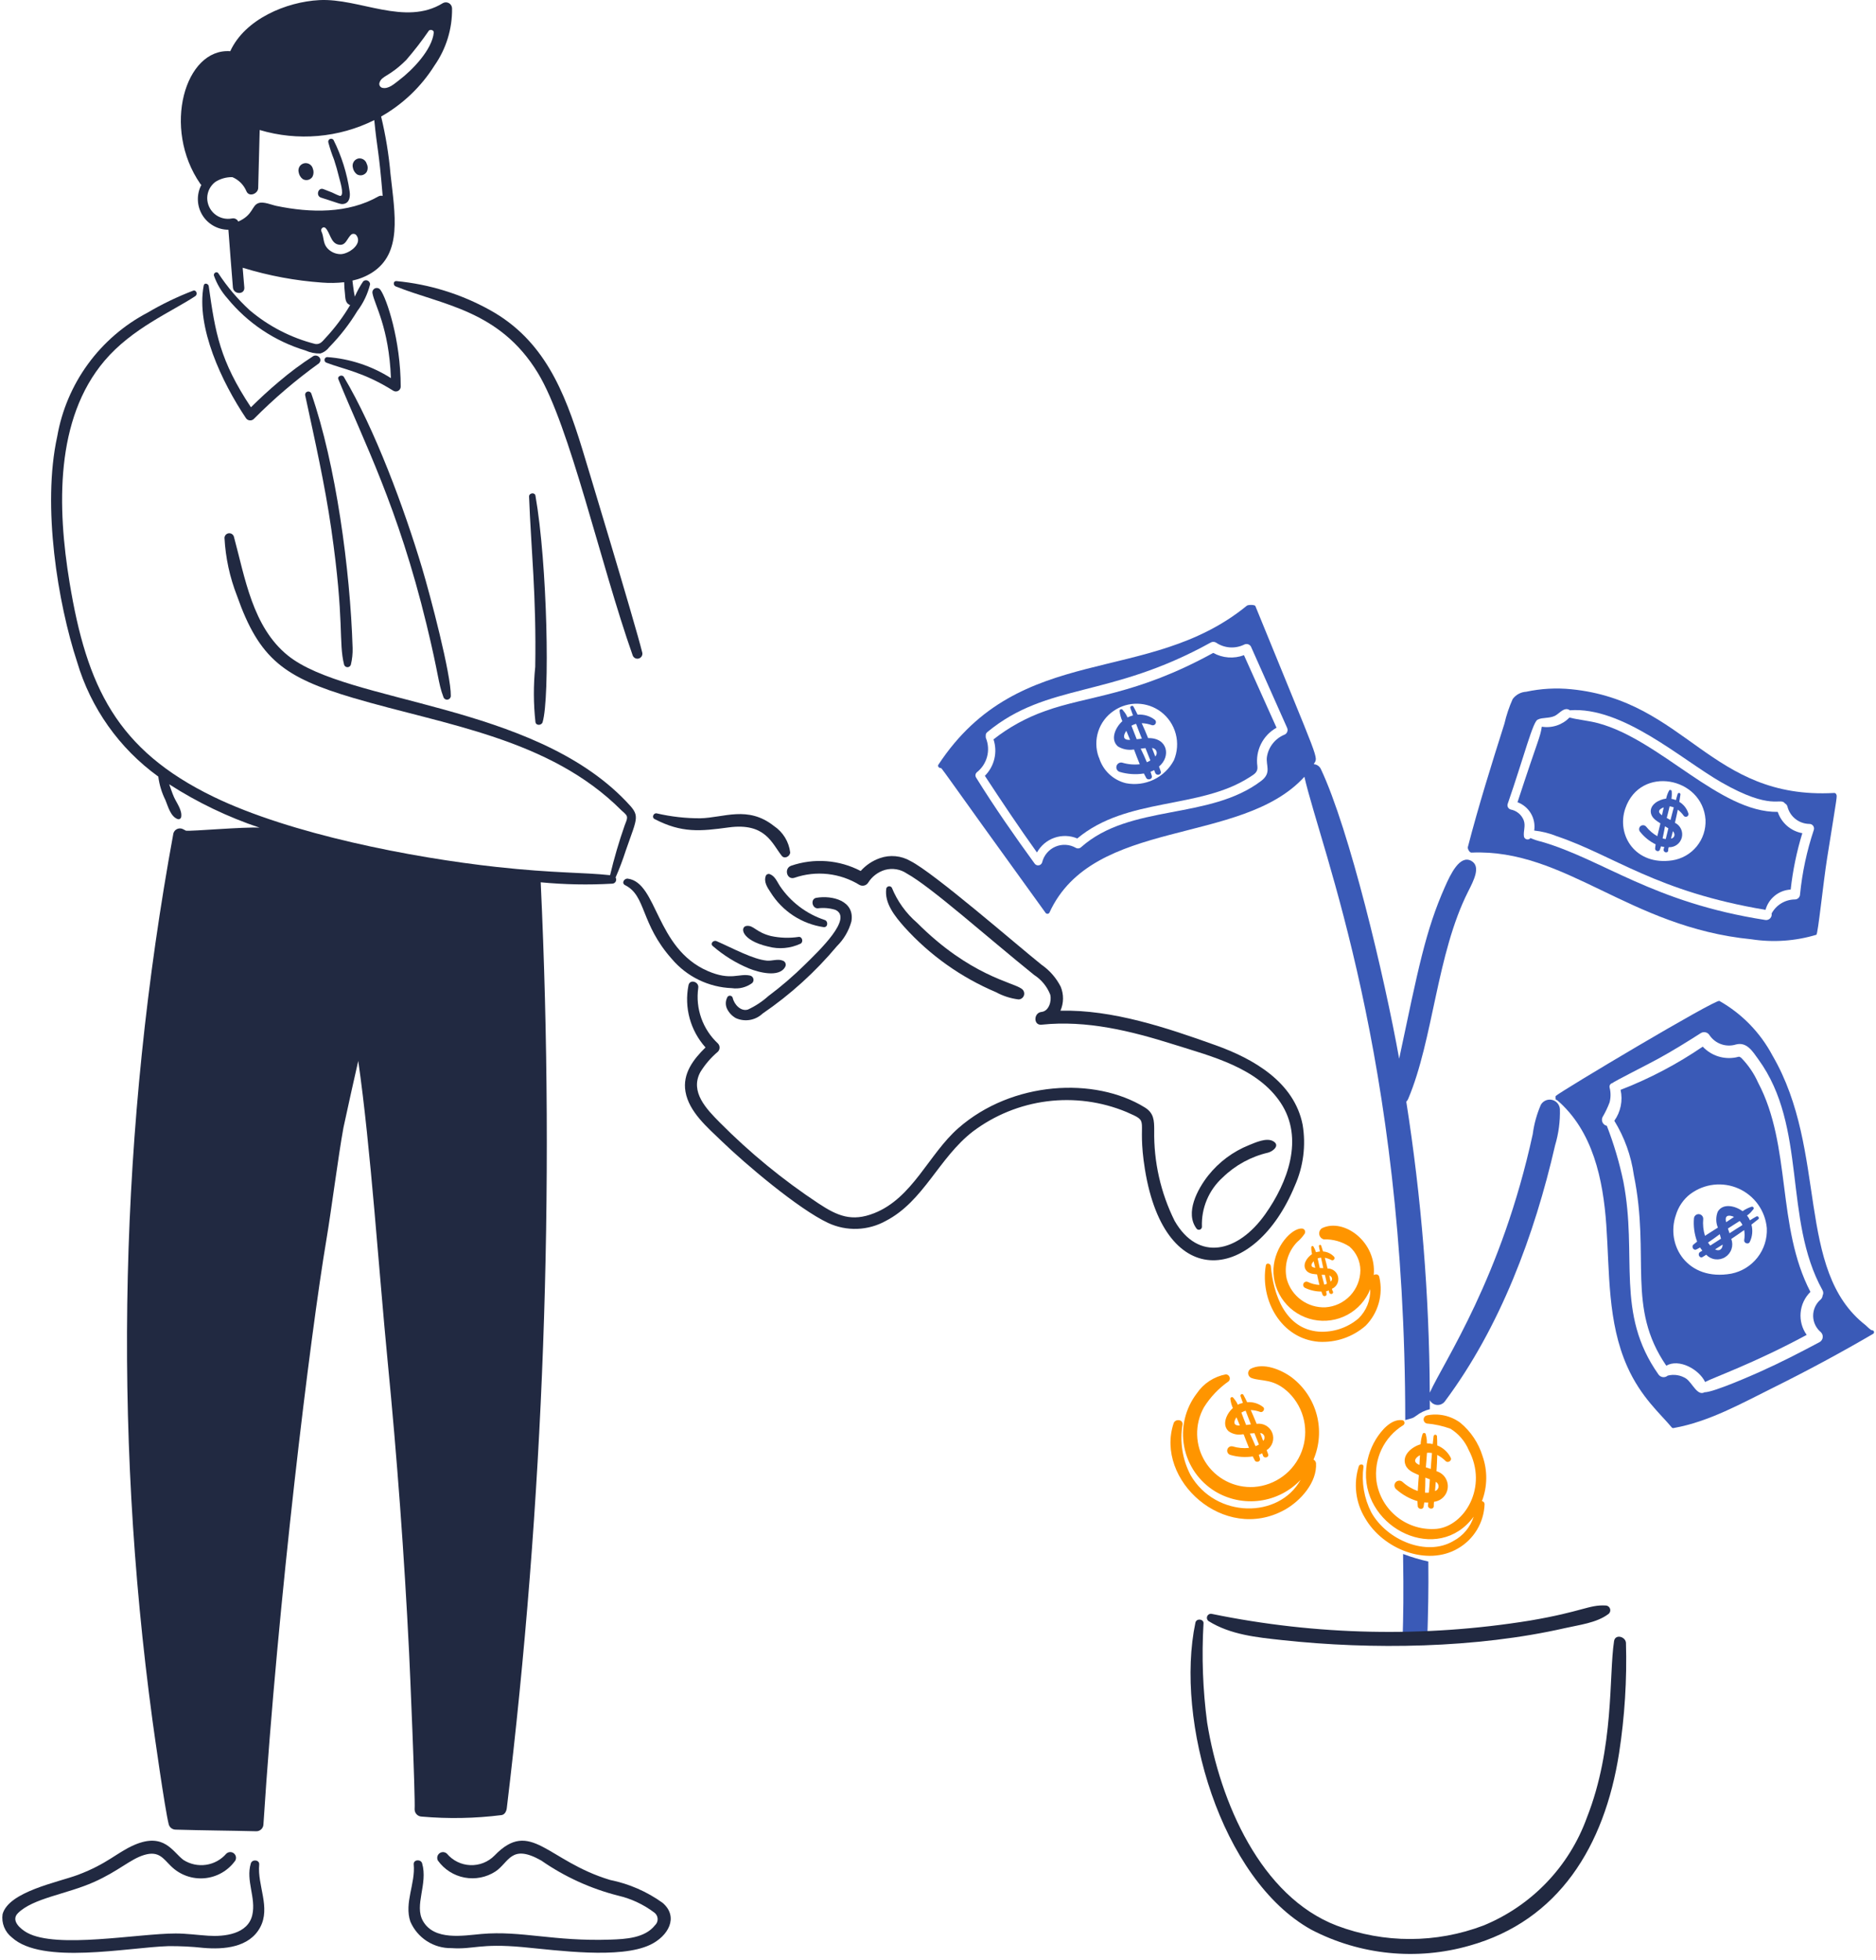 <svg width="292" height="305" viewBox="0 0 292 305" fill="none" xmlns="http://www.w3.org/2000/svg">
<path d="M222.32 242.965C220.985 242.665 219.671 242.275 218.389 241.795C218.484 248.166 218.436 251.062 218.303 255.526C219.581 255.427 220.865 255.427 222.143 255.526C222.292 250.637 222.368 247.573 222.32 242.965Z" fill="#3A5AB7"/>
<path d="M51.919 21.789C51.861 21.7 51.773 21.635 51.671 21.605C51.57 21.574 51.461 21.58 51.363 21.622C51.266 21.664 51.186 21.738 51.138 21.833C51.09 21.927 51.076 22.036 51.1 22.139C51.343 23.06 51.643 23.965 51.998 24.849C52.289 25.745 52.559 26.681 52.777 27.597C52.892 28.077 53.596 30.23 53.029 30.477C52.855 30.555 51.881 30.029 51.685 29.95C51.237 29.774 50.788 29.603 50.34 29.425C49.519 29.105 49.111 30.478 49.969 30.75C52.895 31.675 53.009 31.827 53.517 31.725C54.453 31.537 54.535 30.496 54.413 29.736C54.01 26.971 53.168 24.288 51.919 21.789Z" fill="#212941"/>
<path d="M48.686 26.213C48.625 25.998 48.503 25.806 48.334 25.661C48.165 25.515 47.957 25.422 47.736 25.393C47.515 25.364 47.29 25.401 47.089 25.498C46.888 25.595 46.721 25.749 46.606 25.941C46.456 26.207 46.414 26.521 46.49 26.818C46.56 27.238 46.789 27.615 47.13 27.87C47.384 28.017 47.685 28.059 47.969 27.986C48.254 27.913 48.498 27.731 48.65 27.48C48.743 27.283 48.795 27.068 48.801 26.85C48.807 26.632 48.768 26.415 48.686 26.213Z" fill="#212941"/>
<path d="M55.722 24.674C55.431 24.755 55.183 24.948 55.033 25.21C54.884 25.473 54.844 25.785 54.922 26.077C54.992 26.497 55.222 26.874 55.562 27.13C55.816 27.276 56.118 27.318 56.402 27.245C56.686 27.172 56.931 26.99 57.082 26.739C57.179 26.546 57.229 26.332 57.229 26.116C57.229 25.9 57.179 25.686 57.082 25.493C57.004 25.208 56.819 24.964 56.566 24.812C56.312 24.66 56.011 24.61 55.722 24.674Z" fill="#212941"/>
<path d="M48.784 55.393C46.903 56.604 45.106 57.941 43.405 59.393C41.899 60.656 40.461 61.985 39.057 63.369C34.205 56.062 33.518 51.809 32.489 44.521C32.433 44.131 31.803 43.936 31.709 44.424C30.467 50.92 34.574 59.528 38.259 65.027C38.321 65.131 38.406 65.219 38.507 65.285C38.608 65.352 38.723 65.394 38.843 65.409C38.963 65.425 39.085 65.413 39.2 65.374C39.315 65.336 39.419 65.272 39.505 65.187C42.641 62.029 46.031 59.134 49.641 56.533C50.27 55.904 49.489 55.067 48.784 55.393Z" fill="#212941"/>
<path d="M50.791 56.426C53.492 57.466 56.612 57.899 61.239 60.811C61.353 60.876 61.482 60.91 61.613 60.91C61.744 60.911 61.873 60.877 61.986 60.812C62.1 60.748 62.196 60.655 62.263 60.542C62.33 60.43 62.367 60.302 62.37 60.171C62.37 52.91 60.182 46.437 59.231 45.131C59.145 44.993 59.012 44.889 58.857 44.84C58.701 44.79 58.533 44.798 58.383 44.862C58.233 44.925 58.11 45.04 58.037 45.186C57.964 45.332 57.945 45.499 57.985 45.658C58.284 47.402 60.545 50.92 60.849 58.835C57.859 56.935 54.442 55.809 50.908 55.56C50.808 55.571 50.714 55.615 50.642 55.685C50.57 55.755 50.523 55.847 50.51 55.947C50.496 56.047 50.517 56.148 50.568 56.235C50.619 56.322 50.697 56.389 50.791 56.426Z" fill="#212941"/>
<path d="M61.571 44.555C68.779 47.462 77.731 48.208 83.715 58.024C88.698 66.208 93.445 87.717 98.471 101.96C98.534 102.148 98.667 102.305 98.843 102.399C99.018 102.492 99.222 102.515 99.414 102.463C99.606 102.41 99.77 102.287 99.874 102.117C99.977 101.947 100.012 101.745 99.971 101.55C98.826 96.893 90.711 70.126 90.615 69.817C87.821 60.736 84.626 52.896 76.288 48.259C71.793 45.761 66.828 44.221 61.707 43.736C61.183 43.691 61.183 44.398 61.571 44.555Z" fill="#212941"/>
<path d="M83.344 112.368C83.462 112.953 84.304 112.877 84.456 112.368C85.608 108.582 85.212 87.776 83.344 77.126C83.244 76.561 82.328 76.697 82.35 77.264C82.67 85.659 83.494 92.616 83.31 103.753C83.017 106.618 83.028 109.506 83.344 112.368Z" fill="#212941"/>
<path d="M66.386 97.146C68.362 105.272 68.166 106.192 69.018 108.451C69.059 108.584 69.147 108.698 69.265 108.773C69.382 108.847 69.523 108.877 69.661 108.858C69.799 108.839 69.925 108.772 70.018 108.668C70.111 108.564 70.164 108.431 70.168 108.291C70.234 104.984 66.955 92.595 65.704 88.41C62.92 79.101 58.344 66.747 53.522 58.65C53.266 58.222 52.466 58.515 52.664 59C56.64 68.782 61.925 78.79 66.386 97.146Z" fill="#212941"/>
<path d="M51.57 82.35C53.65 96.778 52.663 99.861 53.559 103.422C53.593 103.535 53.663 103.634 53.758 103.704C53.853 103.774 53.968 103.812 54.086 103.812C54.203 103.812 54.318 103.774 54.413 103.704C54.508 103.634 54.577 103.535 54.612 103.422C54.817 102.574 54.909 101.701 54.884 100.829C54.505 88.578 52.273 72.249 48.471 61.28C48.453 61.217 48.423 61.158 48.383 61.107C48.342 61.055 48.291 61.012 48.234 60.98C48.177 60.948 48.114 60.928 48.049 60.92C47.984 60.913 47.918 60.918 47.855 60.936C47.792 60.954 47.733 60.984 47.682 61.025C47.63 61.065 47.587 61.115 47.556 61.173C47.524 61.23 47.503 61.293 47.496 61.358C47.488 61.423 47.493 61.489 47.511 61.552C48.999 68.456 50.557 75.334 51.57 82.35Z" fill="#212941"/>
<path d="M63.677 257.138C63.769 258.951 64.668 279.639 64.535 281.541C64.541 281.834 64.66 282.113 64.867 282.32C65.074 282.527 65.353 282.646 65.645 282.653C69.781 283.016 73.944 282.938 78.063 282.419C78.589 282.342 78.825 281.795 78.881 281.347C84.651 233.556 86.418 185.366 84.161 137.28C87.859 137.635 91.58 137.707 95.29 137.494C95.401 137.493 95.51 137.461 95.605 137.404C95.7 137.346 95.779 137.265 95.832 137.167C95.885 137.07 95.912 136.96 95.909 136.849C95.907 136.738 95.875 136.629 95.817 136.534C96.412 135.171 96.939 133.779 97.396 132.363C99.292 126.893 99.69 127.014 97.415 124.643C82.764 109.373 54.095 109.494 44.805 101.994C39.303 97.552 38.141 89.894 36.404 83.496C36.352 83.327 36.241 83.182 36.093 83.087C35.944 82.992 35.766 82.952 35.591 82.976C35.416 82.999 35.254 83.084 35.136 83.215C35.017 83.346 34.949 83.515 34.943 83.691C35.105 86.772 35.759 89.808 36.881 92.682C40.359 102.566 44.241 105.414 54.961 108.587C69.201 112.8 85.497 114.851 96.721 126.08C96.956 126.314 97.442 126.664 97.559 126.976C97.719 127.386 97.365 128.029 97.239 128.4C96.345 130.951 95.584 133.546 94.959 136.176C90.764 135.72 86.337 135.885 77.3 134.896C64.098 133.445 45.239 129.792 33.247 123.981C18.172 116.677 13.503 106.85 10.831 90.65C8.9 78.944 8.565 65.21 16.271 56.13C20.565 51.067 26.753 48.495 30.402 46.071C30.812 45.798 30.562 45.043 30.052 45.232C27.597 46.171 25.225 47.315 22.961 48.65C19.3 50.57 16.13 53.304 13.693 56.643C11.257 59.982 9.62 63.836 8.908 67.907C6.524 78.736 8.999 93.862 12.007 103.013C14.131 110.185 18.573 116.45 24.637 120.829C24.803 122.109 25.182 123.353 25.757 124.509C26.164 125.504 26.557 127.056 27.666 127.453C27.72 127.469 27.776 127.474 27.832 127.468C27.888 127.462 27.942 127.445 27.991 127.417C28.04 127.39 28.083 127.353 28.118 127.309C28.152 127.265 28.178 127.214 28.193 127.16C28.409 126.085 27.473 124.92 27.063 123.982C26.789 123.36 26.583 122.702 26.341 122.034C30.73 124.857 35.453 127.124 40.401 128.781C37.948 128.637 29.924 129.36 28.919 129.25C29.017 129.269 28.647 129.112 28.53 129.035C28.391 128.956 28.236 128.908 28.077 128.897C27.917 128.886 27.757 128.912 27.608 128.972C27.46 129.032 27.327 129.125 27.22 129.243C27.113 129.362 27.034 129.504 26.989 129.658C18.614 175.211 17.515 221.805 23.735 267.702C23.945 269.24 25.655 281.463 26.268 283.88C26.336 284.108 26.474 284.308 26.663 284.452C26.853 284.596 27.083 284.676 27.321 284.68C31.511 284.805 35.722 284.829 39.913 284.933C40.201 284.93 40.477 284.814 40.681 284.61C40.885 284.406 41.002 284.13 41.005 283.842C43.261 248.883 48.301 207.682 50.829 192.734C51.551 188.466 52.674 179.714 53.46 175.445C53.565 174.874 55.7 165.253 55.761 165.075C57.709 178.584 58.994 198.054 60.321 211.635C61.804 226.802 62.923 241.97 63.677 257.138Z" fill="#212941"/>
<path d="M103.149 296.081C100.71 294.327 97.926 293.111 94.981 292.515C85.164 289.579 82.612 282.876 76.97 288.715C76.48 289.211 75.892 289.6 75.243 289.857C74.594 290.113 73.899 290.231 73.202 290.204C72.505 290.176 71.821 290.004 71.195 289.697C70.568 289.39 70.013 288.956 69.564 288.422C69.409 288.276 69.208 288.19 68.996 288.178C68.784 288.167 68.575 288.232 68.406 288.361C68.237 288.49 68.12 288.675 68.075 288.882C68.03 289.09 68.06 289.307 68.16 289.494C69.149 290.875 70.632 291.822 72.3 292.138C73.969 292.454 75.696 292.115 77.12 291.19C79.252 289.768 79.532 286.817 84.255 289.494C87.884 292.017 91.938 293.865 96.223 294.952C98.258 295.428 100.171 296.325 101.84 297.584C101.994 297.696 102.121 297.842 102.212 298.01C102.302 298.178 102.354 298.363 102.363 298.554C102.372 298.744 102.339 298.935 102.266 299.111C102.192 299.286 102.08 299.444 101.938 299.571C100.38 301.56 97.357 301.715 95.039 301.793C86.152 302.097 81.167 300.369 74.941 300.916C72.076 301.168 67.607 301.992 65.839 298.908C64.428 296.448 66.639 293.148 65.703 289.923C65.506 289.241 64.322 289.318 64.397 290.097C64.68 293.06 62.89 296.065 63.871 298.987C64.407 300.233 65.302 301.291 66.442 302.027C67.582 302.762 68.915 303.142 70.271 303.118C73.752 303.345 74.65 302.347 81.36 302.958C86.77 303.456 96.482 304.832 101.184 302.608C104.029 301.264 105.68 298.275 103.149 296.081Z" fill="#212941"/>
<path d="M40.344 290.119C40.418 289.357 39.25 289.24 39.038 289.943C38.229 292.629 39.878 295.283 39.272 297.954C38.592 300.955 34.925 301.354 32.411 301.189C30.715 301.079 29.038 300.839 27.344 300.839C21.464 300.839 8.845 303.264 4.226 300.722C3.194 300.154 1.634 298.831 2.786 297.682C5.142 295.327 10.349 294.744 14.637 292.829C18.477 291.117 20.29 289.264 22.454 288.619C24.736 287.938 25.408 289.189 26.606 290.354C27.285 291.027 28.103 291.545 29.002 291.871C29.901 292.198 30.861 292.324 31.814 292.243C32.767 292.161 33.691 291.873 34.521 291.399C35.352 290.925 36.069 290.275 36.624 289.496C36.727 289.309 36.76 289.091 36.716 288.881C36.672 288.672 36.554 288.486 36.384 288.356C36.214 288.226 36.003 288.162 35.79 288.174C35.576 288.187 35.374 288.275 35.221 288.424C34.412 289.36 33.294 289.974 32.069 290.153C30.846 290.332 29.598 290.064 28.555 289.399C26.886 288.167 25.566 285.055 20.914 287.059C18.242 288.21 16.73 289.991 12.123 291.719C9.04 292.874 1.36 294.312 0.4 297.837C0.301 298.517 0.384 299.21 0.641 299.847C0.898 300.484 1.319 301.042 1.862 301.463C6.558 305.744 19.851 303.007 26.208 302.807C28.031 302.791 29.853 302.882 31.666 303.08C34.824 303.351 38.803 303.043 40.496 299.88C42.16 296.786 40.032 293.352 40.344 290.119Z" fill="#212941"/>
<path d="M113.908 153.751C115.031 153.916 116.174 153.628 117.085 152.951C117.171 152.865 117.232 152.758 117.263 152.642C117.294 152.525 117.293 152.402 117.262 152.285C117.23 152.169 117.168 152.062 117.083 151.977C116.997 151.892 116.89 151.831 116.773 151.8C115.021 151.394 113.799 152.663 110.146 151.079C102.036 147.559 102.353 137.355 97.73 136.714C97.165 136.634 96.677 137.413 97.301 137.727C100.601 139.384 99.665 143.703 104.572 149.208C105.727 150.572 107.154 151.68 108.762 152.462C110.369 153.244 112.122 153.683 113.908 153.751Z" fill="#212941"/>
<path d="M110.926 147.182C112.619 148.657 114.541 149.846 116.617 150.702C118.003 151.264 121.294 152.182 122.217 150.429C122.265 150.342 122.293 150.245 122.299 150.146C122.305 150.047 122.289 149.948 122.252 149.856C122.215 149.764 122.157 149.681 122.084 149.614C122.011 149.547 121.923 149.498 121.828 149.469C121.073 149.149 120.171 149.544 119.372 149.469C117.204 149.267 114.121 147.571 111.516 146.429C111.046 146.24 110.494 146.814 110.926 147.182Z" fill="#212941"/>
<path d="M124.61 146.83C125.078 146.58 124.882 145.72 124.317 145.777C122.88 145.993 121.417 145.947 119.997 145.641C117.637 145.048 117.338 143.963 116.235 144.062C115.16 144.16 115.275 146.281 119.549 147.278C121.236 147.732 123.029 147.574 124.61 146.83Z" fill="#212941"/>
<path d="M121.392 137.864C120.937 137.166 120.616 136.28 119.774 135.994C119.672 135.967 119.564 135.973 119.466 136.012C119.368 136.051 119.285 136.119 119.228 136.208C118.814 137.16 119.427 138.077 119.95 138.859C120.852 140.306 122.059 141.538 123.486 142.47C124.913 143.403 126.527 144.013 128.214 144.258C128.878 144.312 128.937 143.336 128.374 143.147C125.526 142.207 123.07 140.349 121.392 137.864Z" fill="#212941"/>
<path d="M101.881 127.437C106.124 129.648 109.028 129.336 113.42 128.742C119.146 127.968 120.14 131.221 121.684 133.166C122.116 133.71 122.986 133.245 122.991 132.621C122.89 131.798 122.613 131.007 122.179 130.301C121.745 129.594 121.164 128.99 120.476 128.528C116.391 125.296 112.679 127.238 108.994 127.32C106.718 127.328 104.449 127.072 102.231 126.558C101.727 126.449 101.393 127.182 101.881 127.437Z" fill="#212941"/>
<path d="M202.754 174.997C201.436 168.352 195.095 164.739 189.226 162.638C181.637 159.918 173.178 157.07 165.057 157.259C165.316 156.67 165.453 156.035 165.459 155.392C165.466 154.749 165.342 154.111 165.095 153.517C164.398 152.151 163.373 150.979 162.113 150.106C158.161 146.944 145.345 135.787 141.705 133.966C140.994 133.554 140.203 133.3 139.385 133.223C138.567 133.145 137.742 133.246 136.967 133.518C135.812 133.919 134.779 134.608 133.965 135.52C132.312 134.656 130.501 134.138 128.641 133.997C126.781 133.857 124.912 134.097 123.148 134.702C121.978 135.109 122.466 136.982 123.674 136.573C125.335 136.002 127.101 135.806 128.847 135.998C130.592 136.191 132.273 136.766 133.77 137.685C133.999 137.812 134.269 137.847 134.523 137.782C134.777 137.716 134.996 137.555 135.135 137.333C135.739 136.37 136.676 135.663 137.767 135.346C138.337 135.191 138.933 135.162 139.515 135.259C140.097 135.356 140.651 135.579 141.14 135.91C144.913 137.99 153.649 145.811 160.962 151.699C162.106 152.433 162.987 153.512 163.477 154.779C163.708 155.739 163.281 157.328 162.113 157.45C160.861 157.579 160.833 159.573 162.113 159.437C169.161 158.698 176.049 160.416 182.716 162.517C188.602 164.373 195.717 166.123 199.343 171.6C203.007 177.136 200.434 183.978 196.943 188.91C192.705 194.901 186.516 196.368 182.831 189.962C180.657 185.591 179.567 180.762 179.653 175.882C179.653 174.341 179.615 173.192 178.193 172.314C170.393 167.498 157.517 168.211 149.169 175.53C144.546 179.582 142.074 186.392 136.069 188.765C132.573 190.147 130.345 189.194 127.396 187.245C121.85 183.58 116.697 179.354 112.017 174.634C109.988 172.587 107.362 169.899 108.994 166.837C109.732 165.629 110.661 164.549 111.743 163.637C111.91 163.466 112.004 163.236 112.004 162.997C112.004 162.758 111.91 162.528 111.743 162.357C110.574 161.27 109.686 159.917 109.153 158.412C108.62 156.908 108.458 155.297 108.682 153.717C108.842 152.741 107.359 152.294 107.162 153.307C106.822 155.014 106.885 156.776 107.345 158.455C107.806 160.133 108.651 161.681 109.813 162.976C107.922 164.827 106.209 167.05 106.695 169.856C107.242 173.014 110.138 175.437 112.308 177.536C115.965 181.074 124.271 188.12 128.897 190.283C130.316 190.945 131.873 191.26 133.439 191.203C135.004 191.145 136.534 190.716 137.901 189.952C143.793 186.888 146.137 180.131 151.429 176.054C154.804 173.512 158.783 171.894 162.974 171.36C167.166 170.827 171.424 171.397 175.327 173.014C179.245 174.734 176.881 173.725 178.207 181.941C181.356 201.389 195.386 199.381 201.538 184.501C202.87 181.521 203.293 178.215 202.754 174.997Z" fill="#212941"/>
<path d="M155.017 154.374C156.109 154.969 157.304 155.353 158.537 155.505C158.733 155.501 158.922 155.433 159.076 155.312C159.229 155.191 159.34 155.024 159.39 154.835C159.441 154.646 159.429 154.446 159.356 154.264C159.283 154.083 159.153 153.93 158.985 153.829C157.651 152.829 150.976 151.824 142.749 143.589C141.019 142.102 139.67 140.225 138.811 138.112C138.761 138.036 138.691 137.976 138.609 137.939C138.526 137.902 138.435 137.888 138.346 137.9C138.256 137.913 138.172 137.95 138.102 138.008C138.033 138.066 137.981 138.143 137.953 138.229C137.605 140.529 139.341 142.627 140.76 144.232C144.713 148.615 149.58 152.077 155.017 154.374Z" fill="#212941"/>
<path d="M190.32 183.2C192.281 181.29 194.728 179.956 197.395 179.341C198.195 179.112 199.303 178.177 198.136 177.547C197.101 176.987 195.387 177.779 194.415 178.171C191.911 179.173 189.714 180.813 188.04 182.928C186.419 184.992 184.36 188.753 186.28 191.211C186.346 191.276 186.429 191.321 186.52 191.339C186.611 191.357 186.705 191.348 186.791 191.312C186.876 191.277 186.949 191.217 187.001 191.14C187.052 191.063 187.08 190.972 187.08 190.88C187.024 189.44 187.285 188.006 187.845 186.679C188.405 185.352 189.25 184.164 190.32 183.2Z" fill="#212941"/>
<path d="M114.045 155.251C114.018 155.156 113.96 155.072 113.881 155.013C113.802 154.953 113.706 154.921 113.607 154.921C113.508 154.921 113.411 154.953 113.332 155.013C113.253 155.072 113.196 155.156 113.168 155.251C113.036 155.526 112.969 155.828 112.973 156.133C112.976 156.439 113.05 156.739 113.187 157.011C113.488 157.601 113.956 158.089 114.531 158.414C115.217 158.722 115.978 158.82 116.718 158.695C117.459 158.57 118.145 158.228 118.691 157.712C123.018 154.755 126.918 151.218 130.282 147.2C131.353 146.139 132.126 144.815 132.522 143.36C133.066 140.144 129.541 139.274 127.064 139.694C126.128 139.854 126.362 141.333 127.279 141.333C128.201 141.213 129.138 141.292 130.026 141.566C132.834 142.861 127.488 147.922 125.29 150.085C123.5 151.85 121.593 153.491 119.579 154.997C118.637 155.844 117.572 156.545 116.421 157.077C115.349 157.429 114.274 156.32 114.045 155.251Z" fill="#212941"/>
<path d="M186.066 252.48C182.866 267.69 189.945 292.394 204.118 300.256C211.704 304.201 220.515 305.086 228.735 302.731C242.59 298.846 249.737 287.301 252.009 272.79C252.888 267.104 253.247 261.35 253.081 255.598C252.986 254.624 251.404 254.214 251.229 255.346C250.401 260.698 251.298 271.915 246.999 282.81C245.638 286.574 243.504 290.012 240.735 292.902C237.965 295.792 234.622 298.071 230.919 299.592C223.556 302.394 215.421 302.401 208.053 299.611C196.252 295.083 189.887 280.411 187.894 268.035C187.217 262.925 187.027 257.762 187.327 252.616C187.412 251.914 186.223 251.738 186.066 252.48Z" fill="#212941"/>
<path d="M214.702 198.758C214.622 198.251 214.175 198.192 213.823 198.387C214.294 193.218 209.183 189.498 205.812 191.078C205.647 191.173 205.514 191.315 205.43 191.486C205.346 191.657 205.315 191.849 205.34 192.037C205.365 192.226 205.446 192.403 205.572 192.545C205.698 192.688 205.863 192.79 206.047 192.838C207.464 192.792 208.861 193.183 210.047 193.958C210.577 194.42 211.002 194.988 211.294 195.627C211.587 196.265 211.74 196.959 211.743 197.661C211.727 199.128 211.158 200.535 210.15 201.602C209.141 202.668 207.768 203.314 206.303 203.411C204.949 203.467 203.616 203.061 202.522 202.261C201.428 201.461 200.638 200.314 200.281 199.006C200.054 197.989 200.084 196.931 200.366 195.928C200.648 194.924 201.175 194.006 201.898 193.256C202.358 192.875 202.758 192.429 203.087 191.931C203.13 191.852 203.152 191.763 203.151 191.673C203.15 191.583 203.125 191.494 203.081 191.416C203.036 191.338 202.972 191.273 202.894 191.226C202.817 191.18 202.729 191.154 202.639 191.15C201.1 191.078 198.406 193.85 198.214 197.427C198.15 199.266 198.738 201.069 199.873 202.517C201.008 203.965 202.618 204.966 204.419 205.343C206.22 205.721 208.096 205.451 209.717 204.58C211.339 203.71 212.6 202.295 213.281 200.586C213.309 201.427 213.162 202.264 212.85 203.046C212.538 203.827 212.067 204.536 211.468 205.126C209.744 206.599 207.513 207.341 205.25 207.194C200.046 206.771 198.201 201.434 197.804 196.998C197.767 196.589 197.107 196.414 197.025 196.901C196.113 202.328 199.425 208.301 205.25 208.773C207.93 208.936 210.565 208.032 212.58 206.258C213.532 205.285 214.226 204.088 214.596 202.778C214.967 201.468 215.003 200.086 214.702 198.758Z" fill="#FF9500"/>
<path d="M188.134 252.245C191.545 254.362 195.619 254.762 199.537 255.187C213.531 256.709 229.777 256.475 243.628 253.317C245.79 252.824 248.478 252.517 250.294 251.173C250.428 251.089 250.532 250.963 250.589 250.816C250.647 250.669 250.656 250.506 250.614 250.354C250.573 250.201 250.483 250.065 250.359 249.967C250.235 249.869 250.083 249.813 249.924 249.808C247.336 249.662 246.348 250.754 238.171 252.147C221.728 254.814 204.937 254.464 188.62 251.114C188.477 251.08 188.327 251.099 188.197 251.165C188.066 251.231 187.962 251.341 187.904 251.476C187.846 251.611 187.838 251.761 187.88 251.902C187.922 252.043 188.012 252.164 188.134 252.245Z" fill="#212941"/>
<path d="M242.799 172.565C242.774 172.225 242.64 171.903 242.417 171.646C242.195 171.388 241.896 171.209 241.564 171.134C241.232 171.059 240.884 171.093 240.573 171.231C240.262 171.368 240.003 171.602 239.834 171.897C239.202 173.353 238.777 174.89 238.572 176.464C233.706 198.806 224.802 211.729 222.545 216.691C222.467 201.53 221.244 186.397 218.889 171.421C219.008 171.299 219.105 171.157 219.175 171.001C223.097 161.757 223.617 148.405 228.509 138.733C229.37 137.027 230.538 134.825 229.025 133.958C227.217 132.934 225.761 136.062 224.922 137.949C221.882 144.795 220.762 150.654 217.78 164.726C215.495 151.966 210.037 129.065 205.593 119.659C205.493 119.445 205.338 119.262 205.143 119.129C204.948 118.996 204.721 118.918 204.485 118.904C205.191 117.601 205.669 119.533 195.399 94.299C195.301 94.066 194.268 94.085 194.074 94.242C178.698 106.816 158.778 99.681 146.065 118.976C145.905 119.211 146.122 119.464 146.357 119.502C146.7 119.539 145.412 118.083 162.73 142.016C162.762 142.067 162.807 142.109 162.86 142.139C162.913 142.168 162.972 142.183 163.033 142.183C163.093 142.183 163.153 142.168 163.206 142.139C163.258 142.109 163.303 142.067 163.335 142.016C170.148 127.097 193.199 131.68 203.028 120.864C205.628 132.189 218.727 164.373 218.727 220.953C219.969 220.616 219.818 220.709 220.436 220.285C221.061 219.798 221.783 219.451 222.553 219.267C222.553 219.267 222.553 218.147 222.553 217.864C222.663 218.074 222.825 218.252 223.023 218.382C223.222 218.511 223.45 218.587 223.686 218.603C223.923 218.62 224.159 218.575 224.373 218.473C224.588 218.372 224.772 218.217 224.91 218.024C233.503 206.504 238.841 192.176 242.049 178.219C242.597 176.386 242.851 174.477 242.799 172.565ZM199.868 114.337C199.171 114.635 198.561 115.103 198.095 115.7C197.628 116.296 197.32 117.001 197.199 117.749C196.994 119.107 197.962 120.229 196.322 121.491C188.217 127.661 175.962 125.011 168.292 131.803C168.183 131.91 168.043 131.979 167.892 132C167.741 132.021 167.587 131.993 167.453 131.92C166.973 131.645 166.435 131.485 165.881 131.454C165.328 131.423 164.776 131.521 164.267 131.74C163.758 131.959 163.308 132.294 162.951 132.718C162.594 133.141 162.34 133.642 162.21 134.181C162.174 134.302 162.103 134.41 162.007 134.492C161.91 134.573 161.793 134.626 161.667 134.643C161.542 134.66 161.415 134.64 161.3 134.587C161.186 134.533 161.089 134.448 161.021 134.341C157.844 129.974 154.764 125.55 151.919 120.969C151.846 120.847 151.816 120.705 151.834 120.563C151.851 120.422 151.915 120.291 152.015 120.19C152.807 119.576 153.376 118.719 153.636 117.751C153.896 116.784 153.832 115.757 153.455 114.829C153.42 114.736 153.413 114.634 153.436 114.537C153.414 114.418 153.426 114.295 153.471 114.181C153.516 114.068 153.591 113.97 153.689 113.897C163.081 106.158 172.647 108.72 188.444 99.978C188.568 99.906 188.709 99.868 188.853 99.868C188.996 99.868 189.137 99.906 189.262 99.978C189.896 100.411 190.634 100.67 191.4 100.728C192.167 100.787 192.935 100.642 193.628 100.31C193.807 100.209 194.019 100.181 194.218 100.231C194.418 100.282 194.591 100.408 194.7 100.582C196.572 104.813 198.463 109.022 200.333 113.233C200.382 113.336 200.409 113.447 200.412 113.56C200.415 113.673 200.393 113.786 200.349 113.89C200.305 113.995 200.24 114.089 200.157 114.166C200.074 114.243 199.975 114.301 199.868 114.337Z" fill="#3A5AB7"/>
<path d="M188.836 101.589C176.716 108.25 169.316 108.222 162.677 110.634C159.775 111.653 157.06 113.141 154.641 115.04C154.964 116.018 155.01 117.066 154.772 118.068C154.535 119.07 154.023 119.986 153.295 120.714C155.927 124.728 158.597 128.725 161.404 132.642C161.997 131.569 162.966 130.752 164.125 130.35C165.283 129.947 166.549 129.986 167.681 130.459C175.415 123.99 186.665 125.979 194.503 120.928C195.223 120.459 195.828 120.166 195.711 119.213C195.546 118.031 195.742 116.827 196.275 115.759C196.807 114.691 197.65 113.809 198.693 113.229C196.997 109.466 195.321 105.709 193.625 101.942C192.848 102.233 192.018 102.352 191.191 102.291C190.365 102.23 189.561 101.99 188.836 101.589ZM182.716 118.294C182.018 119.611 180.916 120.668 179.572 121.311C178.228 121.953 176.712 122.146 175.25 121.861C174.273 121.624 173.374 121.136 172.643 120.446C171.911 119.756 171.372 118.887 171.079 117.925C171.062 117.868 171.035 117.814 171.001 117.765C170.543 116.482 170.525 115.083 170.948 113.789C171.372 112.494 172.213 111.376 173.34 110.611C174.431 109.855 175.732 109.464 177.059 109.493C178.386 109.521 179.67 109.969 180.727 110.771C181.845 111.628 182.647 112.831 183.007 114.193C183.367 115.555 183.265 116.997 182.716 118.294Z" fill="#3A5AB7"/>
<path d="M176.692 114.474C176.688 114.44 176.694 114.405 176.712 114.376C176.64 114.376 176.692 114.4 176.692 114.474Z" fill="#3A5AB7"/>
<path d="M180.4 119.269C182.275 117.706 181.776 114.778 178.704 114.845C178.392 114.064 178.064 113.285 177.71 112.525C178.257 112.541 178.797 112.647 179.31 112.837C179.414 112.864 179.524 112.857 179.623 112.815C179.722 112.773 179.805 112.7 179.858 112.607C179.912 112.513 179.933 112.405 179.918 112.298C179.903 112.192 179.854 112.093 179.777 112.018C179.012 111.41 178.043 111.117 177.068 111.198C176.854 110.77 176.659 110.362 176.428 109.952C176.292 109.678 175.841 109.875 175.94 110.166C176.075 110.557 176.214 110.946 176.35 111.317C174.88 111.709 176.051 111.974 174.713 110.419C174.676 110.382 174.628 110.357 174.577 110.347C174.525 110.337 174.471 110.343 174.423 110.364C174.374 110.385 174.333 110.42 174.305 110.465C174.277 110.51 174.263 110.562 174.265 110.614C174.324 111.167 174.469 111.707 174.694 112.214C173.641 113.15 172.753 115.03 173.992 116.133C174.743 116.595 175.638 116.766 176.507 116.613C176.798 117.373 177.091 118.154 177.403 118.914C176.479 119.016 175.544 118.93 174.654 118.659C174.468 118.621 174.274 118.655 174.112 118.755C173.95 118.855 173.832 119.013 173.783 119.196C173.733 119.38 173.755 119.576 173.845 119.743C173.935 119.911 174.085 120.038 174.265 120.099C175.491 120.465 176.783 120.551 178.046 120.352C178.163 120.566 178.28 120.8 178.396 121.014C178.592 121.464 179.432 121.288 179.275 120.704C179.217 120.488 179.158 120.294 179.08 120.08C179.273 120.007 179.462 119.922 179.644 119.826C179.704 119.963 179.742 120.099 179.804 120.235C179.998 120.781 180.876 120.547 180.662 120.002C180.56 119.717 180.473 119.502 180.4 119.269ZM179.816 117.709C179.64 117.261 179.484 116.813 179.308 116.384C179.459 116.391 179.604 116.441 179.727 116.53C179.849 116.618 179.942 116.74 179.996 116.881C180.049 117.022 180.06 117.176 180.027 117.323C179.995 117.47 179.919 117.604 179.811 117.709H179.816ZM176.833 112.622C177.126 113.382 177.417 114.162 177.729 114.922C177.457 114.962 177.203 115 176.929 115.019C176.656 114.357 176.403 113.635 176.11 112.915C176.334 112.784 176.576 112.685 176.828 112.622H176.833ZM175.702 115.117C174.689 115.107 174.864 114.338 175.313 113.714C175.506 114.181 175.701 114.649 175.897 115.117C175.814 115.117 175.76 115.118 175.697 115.117H175.702ZM178.51 118.606C178.217 117.885 177.886 117.184 177.55 116.482C178.372 116.4 178.284 116.403 178.291 116.403C178.544 117.043 178.796 117.67 179.051 118.314C178.881 118.433 178.698 118.531 178.505 118.606H178.51Z" fill="#3A5AB7"/>
<path d="M197.158 225.638C197.588 225.36 197.91 224.942 198.07 224.454C198.229 223.967 198.217 223.44 198.034 222.961C197.852 222.482 197.511 222.079 197.068 221.822C196.624 221.564 196.106 221.466 195.599 221.544C195.307 220.822 194.995 220.104 194.683 219.4C195.189 219.415 195.69 219.514 196.164 219.693C196.572 219.833 196.964 219.222 196.612 218.933C195.906 218.375 195.015 218.103 194.118 218.173C193.923 217.782 193.735 217.389 193.532 217.022C193.5 216.973 193.452 216.938 193.396 216.921C193.34 216.904 193.28 216.908 193.226 216.931C193.173 216.955 193.129 216.996 193.103 217.048C193.077 217.101 193.07 217.161 193.084 217.217C193.206 217.566 193.339 217.937 193.455 218.289C192.073 218.585 193.22 218.966 191.934 217.451C191.898 217.417 191.854 217.395 191.806 217.386C191.758 217.377 191.709 217.382 191.663 217.4C191.618 217.419 191.579 217.45 191.551 217.49C191.523 217.529 191.507 217.577 191.505 217.625C191.557 218.13 191.689 218.624 191.895 219.088C190.921 219.945 190.107 221.696 191.255 222.713C191.861 223.134 192.608 223.303 193.335 223.182C193.723 223.182 193.364 222.784 194.407 225.286C193.556 225.377 192.694 225.297 191.873 225.053C191.698 225.007 191.513 225.031 191.356 225.121C191.199 225.211 191.084 225.358 191.036 225.532C190.987 225.706 191.008 225.892 191.096 226.05C191.183 226.208 191.329 226.326 191.502 226.377C192.635 226.706 193.825 226.786 194.991 226.613C195.089 226.827 195.206 227.021 195.303 227.216C195.479 227.625 196.263 227.469 196.103 226.925C196.047 226.729 195.987 226.534 195.929 226.358C196.111 226.297 196.288 226.219 196.455 226.125C196.494 226.241 196.551 226.379 196.591 226.496C196.761 226.984 197.551 226.769 197.391 226.281C197.311 226.048 197.236 225.832 197.158 225.638ZM196.612 224.198L196.145 222.969C196.285 222.975 196.419 223.022 196.533 223.103C196.646 223.185 196.733 223.298 196.783 223.428C196.832 223.559 196.843 223.701 196.812 223.837C196.782 223.973 196.713 224.098 196.612 224.195V224.198ZM193.884 219.501C194.156 220.203 194.43 220.904 194.702 221.625C194.449 221.664 194.222 221.683 193.961 221.723C193.708 221.118 193.481 220.443 193.22 219.793C193.426 219.662 193.649 219.563 193.884 219.497V219.501ZM192.831 221.801C191.895 221.792 192.051 221.099 192.46 220.521C192.636 220.948 192.812 221.375 192.987 221.801H192.831ZM195.423 225.017C195.151 224.353 194.839 223.71 194.547 223.048C194.728 223.025 194.91 223.012 195.092 223.009C195.146 223.012 195.2 223.005 195.252 222.99C195.487 223.574 195.721 224.16 195.955 224.763C195.786 224.863 195.608 224.947 195.423 225.014V225.017Z" fill="#FF9500"/>
<path d="M223.2 233.669C223.758 233.604 224.278 233.347 224.669 232.943C225.06 232.539 225.299 232.011 225.345 231.45C225.391 230.89 225.241 230.33 224.921 229.867C224.601 229.405 224.131 229.067 223.59 228.912C223.648 228.074 223.688 227.216 223.707 226.378C224.199 226.629 224.646 226.958 225.032 227.354C225.368 227.674 226.027 227.275 225.812 226.827C225.373 225.946 224.623 225.259 223.707 224.898C223.707 224.429 223.694 223.962 223.668 223.474C223.662 223.409 223.633 223.349 223.586 223.305C223.539 223.261 223.478 223.235 223.414 223.233C223.349 223.23 223.286 223.252 223.236 223.292C223.186 223.333 223.153 223.391 223.142 223.454C223.086 223.864 223.044 224.274 223.004 224.683C221.51 224.384 222.432 225.106 221.913 223.123C221.894 223.076 221.862 223.036 221.82 223.007C221.779 222.978 221.73 222.961 221.679 222.959C221.629 222.957 221.579 222.97 221.535 222.995C221.491 223.021 221.456 223.059 221.433 223.104C221.253 223.626 221.148 224.17 221.121 224.722C219.756 225.112 218.132 226.432 218.782 227.976C219.185 228.936 220.312 229.248 220.848 229.517C220.79 230.336 220.712 231.173 220.673 231.992C219.792 231.683 218.983 231.2 218.294 230.57C218.22 230.504 218.133 230.454 218.04 230.422C217.946 230.391 217.848 230.377 217.749 230.384C217.65 230.39 217.554 230.416 217.465 230.459C217.377 230.503 217.298 230.563 217.232 230.638C217.167 230.712 217.117 230.798 217.085 230.891C217.053 230.985 217.04 231.084 217.046 231.182C217.053 231.281 217.078 231.377 217.122 231.466C217.166 231.555 217.226 231.634 217.3 231.699C218.258 232.564 219.396 233.204 220.633 233.571C220.633 233.824 220.652 234.078 220.673 234.312C220.652 234.792 221.484 235.013 221.588 234.409C221.625 234.193 221.648 233.981 221.686 233.77C221.9 233.789 222.096 233.789 222.31 233.789C222.291 233.925 222.288 234.08 222.272 234.218C222.201 234.781 223.108 234.958 223.168 234.377C223.161 234.136 223.18 233.902 223.2 233.669ZM223.36 231.992C223.398 231.525 223.436 231.032 223.476 230.57C223.617 230.637 223.733 230.745 223.811 230.88C223.888 231.016 223.922 231.171 223.909 231.326C223.896 231.481 223.836 231.629 223.738 231.749C223.639 231.869 223.506 231.957 223.356 232L223.36 231.992ZM222.891 226.086C222.814 226.904 222.755 227.723 222.697 228.562C222.443 228.483 222.19 228.386 221.936 228.309C221.976 227.587 222.073 226.827 222.112 226.046C222.371 226.028 222.631 226.039 222.888 226.08L222.891 226.086ZM220.766 227.859C219.851 227.392 220.337 226.787 221.02 226.419C220.88 228.218 221.051 227.955 220.763 227.859H220.766ZM221.8 232.246C221.84 231.466 221.86 230.686 221.859 229.907C221.896 229.923 222.523 230.166 222.56 230.179C222.521 230.862 222.462 231.563 222.4 232.246C222.199 232.265 221.997 232.265 221.796 232.246H221.8Z" fill="#FF9500"/>
<path d="M207.314 200.531C207.665 200.381 207.953 200.113 208.128 199.774C208.304 199.435 208.356 199.045 208.275 198.672C208.194 198.298 207.986 197.965 207.687 197.728C207.387 197.491 207.014 197.366 206.632 197.374C206.496 196.808 206.36 196.254 206.203 195.698C206.57 195.771 206.924 195.896 207.256 196.069C207.546 196.208 207.882 195.813 207.666 195.562C207.217 195.069 206.596 194.769 205.931 194.723C205.834 194.411 205.735 194.12 205.639 193.806C205.579 193.613 205.253 193.69 205.287 193.904C205.331 194.176 205.385 194.449 205.447 194.723C204.487 194.819 205.104 195.12 204.432 193.944C204.411 193.915 204.381 193.893 204.347 193.881C204.313 193.868 204.277 193.866 204.242 193.874C204.206 193.882 204.174 193.9 204.15 193.927C204.125 193.953 204.108 193.985 204.101 194.021C204.092 194.395 204.132 194.769 204.218 195.133C203.418 195.659 202.618 196.827 203.341 197.706C203.834 198.307 204.832 198.235 204.999 198.29C205.115 198.835 205.232 199.382 205.368 199.928C204.739 199.895 204.122 199.736 203.555 199.459C203.431 199.405 203.291 199.402 203.165 199.451C203.038 199.501 202.937 199.598 202.883 199.722C202.828 199.846 202.826 199.987 202.875 200.113C202.924 200.239 203.022 200.341 203.146 200.395C203.938 200.769 204.804 200.962 205.68 200.96C205.739 201.12 205.778 201.272 205.856 201.448C205.935 201.779 206.528 201.739 206.48 201.331C206.405 200.707 206.32 201.011 206.831 200.786L206.888 201.077C206.967 201.467 207.571 201.389 207.493 201C207.408 200.854 207.348 200.696 207.314 200.531ZM207.12 198.582C207.187 198.629 207.242 198.691 207.278 198.763C207.315 198.836 207.333 198.916 207.331 198.998C207.329 199.079 207.307 199.158 207.267 199.229C207.226 199.299 207.169 199.359 207.099 199.402C207.042 199.09 206.963 198.762 206.906 198.442C206.96 198.485 207.042 198.525 207.12 198.582ZM205.619 195.678L205.97 197.315C205.788 197.318 205.606 197.312 205.424 197.296C205.307 196.829 205.21 196.302 205.093 195.795C205.264 195.738 205.44 195.699 205.619 195.68V195.678ZM204.586 197.237C203.904 197.12 204.098 196.634 204.469 196.243C204.767 197.509 204.776 197.237 204.586 197.237ZM206.125 199.888C205.989 199.382 205.853 198.856 205.715 198.349C205.779 198.349 205.996 198.368 206.223 198.368C206.32 198.816 206.437 199.285 206.535 199.733C206.406 199.804 206.268 199.856 206.125 199.888Z" fill="#FF9500"/>
<path d="M259.728 131.822C260.19 131.847 260.646 131.711 261.019 131.437C261.391 131.163 261.658 130.769 261.773 130.321C261.888 129.873 261.844 129.399 261.649 128.98C261.455 128.56 261.12 128.221 260.704 128.02C260.864 127.339 261.016 126.656 261.152 125.974C261.511 126.25 261.826 126.579 262.088 126.948C262.146 127.016 262.225 127.062 262.313 127.081C262.4 127.1 262.491 127.09 262.572 127.053C262.653 127.015 262.72 126.953 262.763 126.874C262.805 126.796 262.821 126.706 262.808 126.617C262.587 125.842 262.078 125.179 261.386 124.766C261.445 124.376 261.502 124.004 261.562 123.616C261.565 123.563 261.55 123.51 261.519 123.467C261.487 123.424 261.441 123.394 261.389 123.383C261.337 123.371 261.283 123.378 261.236 123.403C261.189 123.428 261.152 123.469 261.133 123.518C261.029 123.848 260.938 124.158 260.859 124.492C260.634 124.401 260.399 124.335 260.158 124.297C260.22 123.898 260.233 123.492 260.197 123.089C260.178 122.913 259.885 122.835 259.806 122.992C259.585 123.387 259.428 123.815 259.339 124.259C258.189 124.395 256.666 125.233 256.981 126.579C257.154 127.321 257.851 127.724 258.442 128.118C258.282 128.78 258.11 129.443 257.962 130.107C257.295 129.728 256.706 129.225 256.227 128.625C256.124 128.498 255.974 128.417 255.811 128.4C255.648 128.383 255.485 128.432 255.358 128.535C255.23 128.638 255.149 128.788 255.132 128.951C255.115 129.114 255.164 129.277 255.267 129.404C255.921 130.236 256.753 130.909 257.702 131.374C257.664 131.568 257.645 131.782 257.626 131.977C257.528 132.368 258.198 132.662 258.366 132.192C258.427 132.017 258.483 131.86 258.541 131.684C258.707 131.729 258.877 131.761 259.048 131.782C259.01 131.899 258.99 132.017 258.95 132.134C258.834 132.582 259.515 132.854 259.653 132.387C259.648 132.196 259.673 132.005 259.728 131.822ZM260.56 129.6C260.607 129.686 260.632 129.783 260.632 129.881C260.633 129.98 260.609 130.077 260.562 130.164C260.516 130.251 260.449 130.325 260.367 130.379C260.285 130.434 260.191 130.467 260.093 130.476C260.19 130.107 260.288 129.716 260.386 129.326C260.461 129.405 260.52 129.498 260.56 129.6ZM260.522 125.624C260.346 126.286 260.19 126.929 260.014 127.592C259.819 127.494 259.626 127.377 259.43 127.272C259.566 126.707 259.742 126.083 259.878 125.459C260.1 125.491 260.318 125.546 260.528 125.624H260.522ZM258.962 125.624C258.864 126.033 258.768 126.441 258.69 126.851C257.933 126.342 258.173 125.905 258.968 125.624H258.962ZM258.787 130.457C258.923 129.833 259.04 129.19 259.157 128.566C259.429 128.726 259.562 128.817 259.683 128.886C259.547 129.432 259.411 129.998 259.274 130.544C259.113 130.536 258.953 130.507 258.8 130.457H258.787Z" fill="#3A5AB7"/>
<path d="M265.575 195.23C265.95 195.623 266.448 195.875 266.987 195.942C267.526 196.009 268.071 195.888 268.53 195.598C268.989 195.309 269.334 194.87 269.507 194.355C269.679 193.84 269.667 193.282 269.475 192.774C270.156 192.325 270.819 191.857 271.483 191.39C271.568 191.913 271.568 192.445 271.483 192.968C271.42 193.417 272.122 193.686 272.34 193.261C272.76 192.418 272.857 191.45 272.612 190.541C272.962 190.267 273.337 189.979 273.684 189.702C273.902 189.529 273.644 189.134 273.391 189.273C273.039 189.465 272.71 189.662 272.378 189.877C271.755 188.525 271.663 189.763 272.924 188.142C272.951 188.099 272.965 188.05 272.963 187.999C272.962 187.948 272.946 187.899 272.917 187.858C272.888 187.816 272.847 187.784 272.8 187.766C272.753 187.747 272.702 187.743 272.652 187.753C272.145 187.915 271.665 188.151 271.228 188.454C270.137 187.635 268.177 187.142 267.369 188.533C267.054 189.329 267.061 190.217 267.388 191.008C266.726 191.437 266.044 191.846 265.38 192.288C265.116 191.431 265.023 190.53 265.108 189.637C265.109 189.453 265.039 189.276 264.914 189.142C264.789 189.008 264.617 188.926 264.434 188.913C264.251 188.901 264.07 188.959 263.927 189.075C263.785 189.191 263.692 189.357 263.668 189.539C263.558 190.775 263.725 192.02 264.156 193.184C263.961 193.344 263.785 193.477 263.611 193.633C263.22 193.905 263.55 194.662 264.078 194.393C264.273 194.294 264.449 194.198 264.623 194.101C264.723 194.276 264.841 194.439 264.975 194.589C264.862 194.666 264.744 194.738 264.623 194.803C264.156 195.094 264.539 195.862 265.014 195.582C265.183 195.478 265.38 195.36 265.575 195.23ZM266.959 194.392C267.35 194.158 267.74 193.904 268.129 193.651C268.129 194.275 267.668 194.777 266.959 194.4V194.392ZM271.209 190.609C270.527 191.038 269.863 191.448 269.201 191.889C269.123 191.637 269.027 191.409 268.948 191.149C269.532 190.76 270.156 190.389 270.78 189.981C270.965 190.159 271.111 190.373 271.209 190.609ZM268.636 189.987C268.46 189.011 269.201 189.027 269.903 189.347L268.675 190.165C268.655 190.104 268.655 190.045 268.636 189.987ZM265.849 193.339C266.473 192.929 267.076 192.481 267.681 192.033C267.691 192.064 267.876 192.702 267.876 192.734C267.311 193.105 266.764 193.456 266.199 193.806C266.083 193.632 265.947 193.475 265.849 193.339Z" fill="#3A5AB7"/>
<path d="M276.707 126.325C267.667 126.445 258.44 115.125 248.755 112.525C247.292 112.133 245.753 112.018 244.291 111.648C243.739 112.213 243.06 112.637 242.311 112.885C241.561 113.132 240.763 113.196 239.984 113.07C239.688 114.898 239.55 114.582 236.201 124.824C237.075 125.147 237.811 125.761 238.285 126.564C238.758 127.366 238.94 128.308 238.8 129.229C240.005 129.355 241.186 129.651 242.308 130.107C251.297 133.147 257.768 138.712 274.803 141.568C275.043 140.698 275.55 139.925 276.252 139.358C276.955 138.791 277.818 138.46 278.72 138.41C279.049 135.436 279.656 132.499 280.532 129.638C279.655 129.482 278.837 129.091 278.164 128.508C277.49 127.925 276.987 127.17 276.707 126.325ZM260.275 133.869C254.528 134.715 251.553 129.918 252.984 125.779C255.324 119.011 264.995 120.899 265.464 127.539C265.536 129.049 265.046 130.533 264.087 131.702C263.129 132.872 261.77 133.644 260.275 133.869Z" fill="#3A5AB7"/>
<path d="M285.791 123.557C285.762 123.5 285.717 123.453 285.661 123.422C285.606 123.391 285.542 123.377 285.479 123.382C266.172 124.433 262.487 109.019 244.564 107.241C242.219 107.005 239.852 107.137 237.548 107.632C237.133 107.654 236.729 107.77 236.365 107.969C236 108.168 235.685 108.446 235.442 108.782C234.893 110.011 234.464 111.291 234.162 112.603C232.149 118.955 230.148 125.336 228.471 131.803C228.41 132.035 228.705 132.675 229.036 132.661C243.666 132.032 253.535 144.28 272.62 146.149C275.996 146.669 279.446 146.429 282.717 145.446C282.972 145.353 283.797 137.241 284.394 133.518C286.026 123.278 285.978 123.947 285.791 123.557ZM282.32 129.133C281.233 132.388 280.513 135.755 280.176 139.171C280.171 139.376 280.087 139.571 279.942 139.716C279.797 139.861 279.602 139.945 279.397 139.95C278.65 139.953 277.917 140.157 277.275 140.541C276.634 140.925 276.108 141.475 275.752 142.133C275.777 142.266 275.77 142.404 275.732 142.535C275.693 142.665 275.624 142.785 275.53 142.884C275.437 142.983 275.321 143.058 275.193 143.104C275.065 143.15 274.928 143.164 274.792 143.147C257.202 140.413 249.561 133.763 239.94 130.965C239.351 130.831 238.777 130.641 238.224 130.398C238.167 130.438 238.127 130.496 238.064 130.536C237.987 130.58 237.9 130.607 237.811 130.613C237.722 130.619 237.632 130.604 237.549 130.57C237.466 130.536 237.392 130.484 237.333 130.417C237.274 130.35 237.231 130.27 237.207 130.184C237.076 129.309 237.498 128.528 237.167 127.632C236.998 127.204 236.724 126.825 236.37 126.532C236.015 126.239 235.592 126.04 235.14 125.955C234.966 125.906 234.819 125.79 234.729 125.633C234.639 125.477 234.614 125.291 234.66 125.117C237.199 117.806 238.66 111.96 239.396 111.96C239.398 111.96 239.401 111.959 239.403 111.958C239.406 111.957 239.408 111.955 239.41 111.954C239.412 111.952 239.413 111.949 239.414 111.947C239.415 111.944 239.415 111.942 239.415 111.939C240.055 111.619 241.093 111.79 241.949 111.413C242.612 111.121 243.199 110.249 243.938 110.341C244.089 110.357 244.231 110.418 244.346 110.517C252.57 109.897 261.685 118.149 267.932 121.725C275.829 126.246 277.111 123.993 277.815 125C277.919 125.05 278.01 125.124 278.081 125.215C278.152 125.307 278.201 125.413 278.224 125.526C278.418 126.278 278.852 126.947 279.461 127.429C280.069 127.911 280.819 128.181 281.596 128.197C281.712 128.19 281.828 128.212 281.934 128.26C282.04 128.308 282.133 128.382 282.204 128.474C282.276 128.566 282.323 128.674 282.344 128.789C282.364 128.904 282.356 129.022 282.32 129.133Z" fill="#3A5AB7"/>
<path d="M273.647 168.448C273.012 167.022 272.127 165.722 271.034 164.608C270.686 164.312 270.665 164.435 270.177 164.529C269.247 164.706 268.288 164.645 267.389 164.352C266.489 164.059 265.678 163.543 265.031 162.853C261.041 165.576 256.75 167.831 252.244 169.573C252.428 170.399 252.436 171.254 252.268 172.083C252.1 172.913 251.76 173.697 251.27 174.387C252.854 176.968 253.889 179.848 254.31 182.848C256.898 195.576 253.118 203.401 259.358 212.494C261.356 211.342 264.454 213.061 265.401 215.029C266.633 214.357 273.063 212.104 281.209 207.701C280.494 206.699 280.16 205.475 280.267 204.25C280.374 203.024 280.915 201.876 281.793 201.014C276.482 190.787 278.879 178.321 273.647 168.448ZM269.476 198.173C262.633 199.393 259.252 193.733 260.836 189.109C261.217 187.796 262 186.637 263.076 185.795C263.095 185.795 263.095 185.776 263.114 185.776C264.178 184.98 265.435 184.483 266.756 184.336C268.076 184.189 269.412 184.398 270.624 184.941C271.837 185.484 272.883 186.34 273.653 187.423C274.423 188.505 274.89 189.774 275.006 191.097C275.084 192.743 274.569 194.363 273.554 195.661C272.539 196.96 271.092 197.851 269.476 198.173Z" fill="#3A5AB7"/>
<path d="M291.384 206.984C291.17 206.984 290.526 206.322 290.371 206.184C279.386 197.642 284.574 179.144 275.888 164.237C273.998 160.675 271.13 157.727 267.622 155.739C267.064 155.403 242.834 169.846 242.147 170.533C242.107 170.573 242.069 171.293 242.342 171.157C247.955 175.957 249.526 183.555 250.022 190.61C250.539 197.979 250.2 205.704 253.277 212.618C255.418 217.427 258.454 219.978 260.216 222.11C260.256 222.153 260.308 222.182 260.365 222.196C260.421 222.209 260.481 222.206 260.536 222.187C266.005 221.214 271.096 218.347 276.013 215.91C281.275 213.299 286.461 210.512 291.533 207.549C291.593 207.518 291.641 207.467 291.669 207.404C291.697 207.342 291.702 207.273 291.685 207.207C291.668 207.141 291.628 207.083 291.574 207.042C291.519 207.002 291.452 206.981 291.384 206.984ZM283.432 207.296C283.536 207.401 283.615 207.528 283.663 207.668C283.711 207.808 283.726 207.957 283.707 208.104C283.688 208.25 283.636 208.391 283.554 208.514C283.473 208.638 283.364 208.741 283.237 208.816C280.197 210.437 277.134 212.016 273.997 213.416C273.211 213.768 266.797 216.632 265.304 216.632C264.192 217.25 263.418 215.192 262.458 214.507C262.037 214.233 261.563 214.05 261.067 213.969C260.571 213.889 260.064 213.913 259.578 214.04C259.476 214.128 259.357 214.194 259.229 214.234C259.1 214.274 258.965 214.287 258.831 214.272C258.698 214.257 258.569 214.214 258.452 214.147C258.336 214.079 258.235 213.988 258.155 213.88C251.366 204.28 254.934 195.501 252.677 183.843C252.058 180.886 251.197 177.986 250.104 175.17C249.961 175.139 249.826 175.077 249.711 174.987C249.596 174.896 249.502 174.781 249.439 174.649C249.375 174.518 249.342 174.373 249.342 174.227C249.343 174.08 249.377 173.936 249.442 173.805C249.871 173.078 250.236 172.315 250.533 171.525C250.729 170.764 250.729 169.966 250.533 169.205C250.502 169.058 250.529 168.904 250.609 168.777C250.689 168.65 250.816 168.559 250.962 168.523C251.222 168.262 256.326 165.706 258.018 164.779C260.323 163.52 262.544 162.144 264.763 160.726C264.986 160.599 265.25 160.564 265.497 160.63C265.745 160.696 265.958 160.856 266.088 161.077C266.529 161.726 267.167 162.216 267.907 162.475C268.648 162.735 269.452 162.749 270.202 162.517C271.915 162.069 272.816 163.627 273.709 164.856C281.334 175.346 277.536 189.67 283.67 200.741C283.745 200.867 283.785 201.011 283.789 201.157C283.792 201.304 283.758 201.449 283.69 201.579C283.672 201.811 283.567 202.027 283.397 202.184C283.024 202.499 282.724 202.892 282.521 203.335C282.317 203.779 282.213 204.262 282.217 204.75C282.221 205.238 282.333 205.72 282.544 206.16C282.756 206.6 283.062 206.988 283.44 207.296H283.432Z" fill="#3A5AB7"/>
<path d="M204.45 227.099C205.385 224.899 205.562 222.45 204.951 220.138C204.34 217.827 202.977 215.784 201.078 214.333C199.422 213.102 196.639 211.946 194.646 212.987C194.517 213.069 194.414 213.187 194.349 213.325C194.285 213.464 194.262 213.618 194.282 213.77C194.303 213.921 194.366 214.064 194.465 214.18C194.564 214.297 194.695 214.383 194.841 214.427C196.39 214.981 198.273 214.414 200.649 216.746C201.812 217.91 202.617 219.384 202.965 220.993C203.314 222.601 203.192 224.276 202.615 225.818C202.037 227.359 201.029 228.702 199.709 229.685C198.389 230.669 196.814 231.252 195.172 231.365C193.678 231.454 192.187 231.14 190.857 230.455C189.526 229.77 188.404 228.739 187.609 227.472C186.813 226.204 186.374 224.745 186.336 223.249C186.298 221.753 186.664 220.274 187.394 218.968C188.394 217.37 189.707 215.991 191.254 214.914C191.336 214.824 191.391 214.712 191.412 214.591C191.433 214.471 191.419 214.347 191.372 214.234C191.325 214.122 191.247 214.025 191.146 213.955C191.046 213.886 190.928 213.846 190.806 213.842C189.893 214.012 189.024 214.362 188.247 214.87C187.471 215.379 186.803 216.037 186.282 216.805C185.393 217.969 184.758 219.307 184.419 220.733C184.081 222.158 184.047 223.639 184.318 225.078C184.59 226.518 185.162 227.884 185.996 229.089C186.831 230.293 187.91 231.308 189.162 232.067C191.252 233.319 193.707 233.822 196.121 233.492C198.535 233.163 200.764 232.021 202.442 230.254C199.058 236.344 189.217 236.269 185.308 229.514C184.045 227.095 183.607 224.329 184.062 221.638C184.14 220.819 182.911 220.742 182.678 221.443C179.734 230.243 190.518 240.149 199.967 234.914C202.423 233.55 205.034 230.645 204.839 227.642C204.817 227.529 204.771 227.422 204.704 227.328C204.637 227.234 204.55 227.156 204.45 227.099Z" fill="#FF9500"/>
<path d="M230.665 233.571C231.523 231.323 231.558 228.844 230.763 226.573C230.141 224.536 228.935 222.727 227.294 221.369C226.55 220.821 225.698 220.436 224.794 220.241C223.89 220.046 222.955 220.045 222.051 220.238C221.916 220.277 221.797 220.359 221.712 220.472C221.628 220.585 221.582 220.721 221.582 220.862C221.582 221.003 221.628 221.14 221.712 221.253C221.797 221.365 221.916 221.447 222.051 221.486C223.322 221.592 224.574 221.867 225.772 222.304C227.031 223.086 228.018 224.237 228.6 225.6C231.657 231.345 227.969 237.44 223.629 237.88C221.419 238.073 219.219 237.417 217.477 236.044C215.734 234.672 214.581 232.686 214.253 230.493C214.028 228.792 214.301 227.062 215.038 225.513C215.775 223.963 216.944 222.66 218.405 221.76C218.485 221.712 218.548 221.639 218.583 221.552C218.618 221.465 218.624 221.369 218.6 221.279C218.575 221.188 218.522 221.108 218.448 221.051C218.374 220.993 218.284 220.961 218.19 220.96C216.475 220.8 214.976 222.617 214.157 223.942C213.206 225.502 212.675 227.281 212.616 229.107C212.31 237.865 223.816 243.507 229.379 235.987C228.862 237.612 227.729 238.969 226.222 239.768C222.046 242.248 215.845 239.641 213.435 235.304C212.32 233.117 211.898 230.642 212.225 228.209C212.259 227.76 211.644 227.761 211.505 228.112C211.075 229.454 210.939 230.873 211.107 232.273C211.275 233.672 211.743 235.019 212.48 236.221C215.265 241.051 222.11 243.755 226.923 240.937C228.144 240.235 229.167 239.233 229.893 238.025C230.62 236.818 231.026 235.445 231.075 234.037C231.075 233.922 231.033 233.812 230.958 233.726C230.883 233.641 230.779 233.585 230.665 233.571Z" fill="#FF9500"/>
<path d="M70.362 1.302C70.359 1.137 70.312 0.976 70.228 0.834C70.144 0.692 70.024 0.574 69.881 0.491C69.738 0.409 69.576 0.365 69.411 0.363C69.246 0.362 69.083 0.403 68.938 0.483C63.066 4.121 55.956 -0.306 49.719 0.016C44.554 0.281 38.12 2.979 35.84 7.968C28.8 7.456 25.177 19.939 31.181 28.608C31.224 28.671 31.278 28.725 31.341 28.768C30.962 29.494 30.775 30.305 30.8 31.123C30.825 31.942 31.06 32.74 31.483 33.442C31.906 34.143 32.502 34.724 33.215 35.127C33.927 35.531 34.732 35.745 35.551 35.747C35.786 38.749 35.997 41.731 36.253 44.733C36.349 45.864 38.119 45.883 38.028 44.733C37.735 41.083 37.719 41.693 37.89 41.693C41.88 42.914 45.996 43.678 50.159 43.971C51.295 44.06 52.438 44.04 53.57 43.912C53.578 44.492 53.617 45.071 53.687 45.646C53.761 46.31 53.703 47.078 54.37 47.421C54.411 47.445 54.458 47.458 54.506 47.459C53.427 49.288 52.152 50.994 50.705 52.547C50.199 53.093 49.849 53.635 49.068 53.522C45.316 52.569 41.83 50.777 38.874 48.278C37.001 46.562 35.351 44.617 33.962 42.489C33.688 42.169 33.202 42.509 33.298 42.878C33.754 44.171 34.456 45.362 35.365 46.387C38.523 50.257 42.765 53.095 47.548 54.536C48.27 54.861 49.055 55.02 49.847 55.003C50.41 54.832 50.903 54.483 51.252 54.01C52.919 52.313 54.384 50.429 55.617 48.395C56.556 47.154 57.233 45.735 57.605 44.224C57.601 44.102 57.561 43.983 57.492 43.883C57.422 43.783 57.325 43.704 57.213 43.657C57.1 43.61 56.976 43.596 56.856 43.617C56.735 43.638 56.623 43.693 56.533 43.776C56.022 44.524 55.585 45.321 55.228 46.154C55.188 45.92 55.132 45.686 55.092 45.432C54.997 44.848 54.932 44.262 54.856 43.659C55.919 43.432 56.935 43.023 57.858 42.45C62.645 39.435 61.482 33.413 60.783 27.09C60.52 24.071 60.031 21.076 59.321 18.13C62.711 16.21 65.571 13.477 67.641 10.176C69.455 7.576 70.407 4.472 70.362 1.302ZM52.975 39.545C52.581 39.536 52.194 39.445 51.838 39.277C51.482 39.109 51.165 38.869 50.908 38.571C50.253 37.805 50.441 36.875 50.031 36.011C49.836 35.602 50.351 35.13 50.693 35.504C51.386 36.256 51.493 37.744 52.584 38.038C53.864 38.387 53.968 37.045 54.728 36.459C54.859 36.387 55.012 36.366 55.157 36.403C55.301 36.439 55.427 36.529 55.508 36.654C56.472 38.045 54.159 39.579 52.975 39.545ZM59.562 30.482C59.339 30.422 59.102 30.45 58.9 30.56C54.175 33.259 48.34 33.141 43.034 32.041C42.255 31.881 41.065 31.337 40.266 31.593C39.146 31.95 39.466 33.422 37.089 34.474C37.003 34.292 36.857 34.145 36.676 34.057C36.495 33.97 36.289 33.947 36.093 33.993C35.626 34.083 35.144 34.068 34.683 33.949C34.222 33.831 33.792 33.612 33.425 33.309C33.059 33.005 32.763 32.624 32.561 32.193C32.358 31.762 32.253 31.292 32.253 30.816C32.257 30.328 32.373 29.847 32.592 29.411C32.812 28.975 33.129 28.596 33.519 28.302C34.311 27.801 35.233 27.543 36.17 27.561C37.159 27.978 37.945 28.768 38.356 29.76C38.767 30.72 40.165 30.149 40.188 29.253C40.26 26.251 40.348 23.25 40.421 20.227C46.346 21.994 52.722 21.444 58.257 18.688C58.727 23.52 58.94 23.002 59.562 30.482ZM67.516 5.083C67.253 7.723 64.218 10.893 62.096 12.491C61.375 13.035 60.46 13.909 59.485 13.661C59.329 13.614 59.197 13.509 59.117 13.367C59.037 13.226 59.015 13.058 59.056 12.901C59.428 11.718 60.52 12.04 63.247 9.313C64.503 7.859 65.678 6.336 66.767 4.752C67.028 4.537 67.554 4.694 67.516 5.083Z" fill="#212941"/>
</svg>
